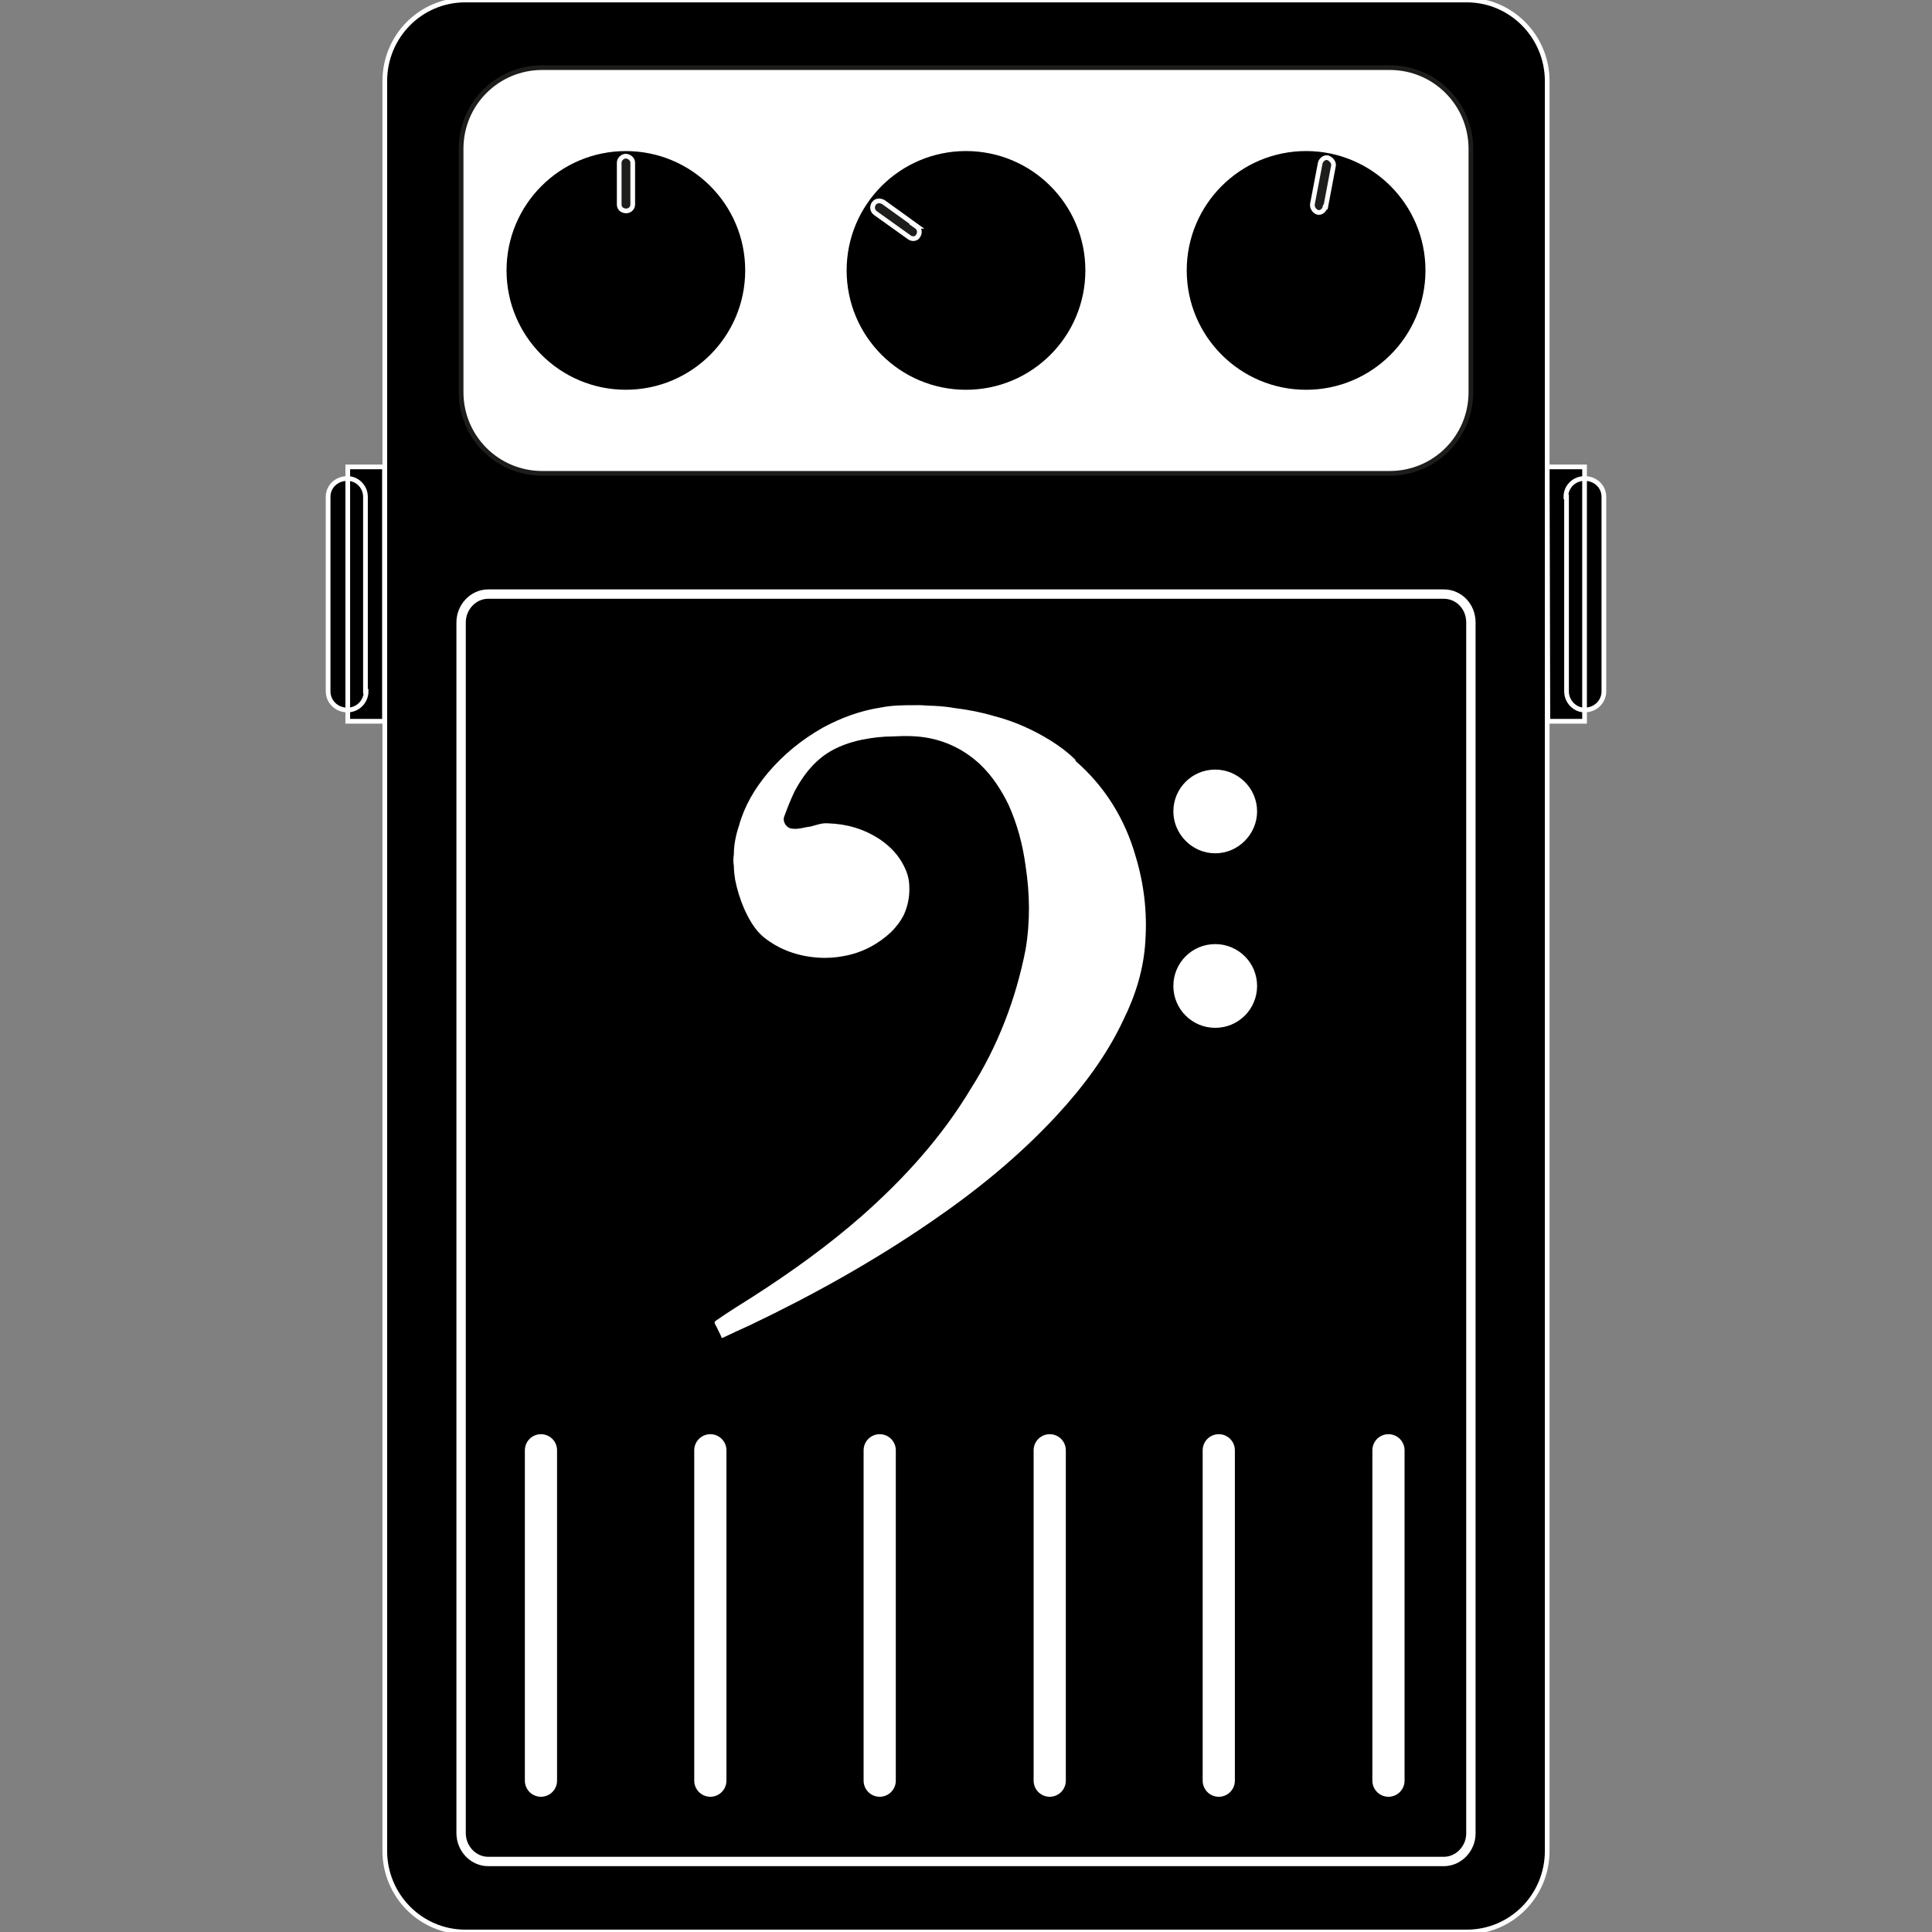 <svg height="60" width="60" xmlns="http://www.w3.org/2000/svg"><rect width="100%" height="100%" fill="#808080" stroke="none"/><path d="m11.37 21.47c0 .32-.26.58-.58.58-.34 0-.6-.26-.6-.58v-6.04c0-.32.26-.57.6-.57.3 0 .56.25.56.57v6.04zm-.57-6.97h1.14v7.9h-1.14zm37.83.93c0-.32.26-.57.58-.57.34 0 .6.25.6.57v6.04c0 .32-.26.58-.6.58-.3 0-.56-.26-.56-.58v-6.04zm-.58-.93h1.16v7.9h-1.14zm0 42.98c0 1.4-1.12 2.52-2.5 2.52h-31.1c-1.38 0-2.5-1.13-2.5-2.52v-54.96c0-1.4 1.12-2.52 2.5-2.52h31.1c1.38 0 2.5 1.13 2.5 2.52z" stroke="#fff" stroke-width=".146"/><path d="m45.68 12.18c0 1.4-1.13 2.52-2.52 2.52h-26.32c-1.4 0-2.52-1.13-2.52-2.52v-7.56c0-1.4 1.13-2.52 2.52-2.52h26.32c1.4 0 2.52 1.13 2.52 2.52z" fill="#fff" stroke="#1d1d1b" stroke-width=".146"/><g stroke="#fff"><path d="m45.68 19.33c0-.5-.38-.88-.84-.88h-29.68c-.46 0-.84.4-.84.88v37.6c0 .48.38.88.84.88h29.68c.46 0 .84-.4.84-.87v-37.6z" stroke-width=".291"/><g stroke-width=".146"><circle cx="19.437" cy="8.398" r="3.779"/><path d="m19.65 6.35c0 .12-.1.2-.2.2-.13 0-.22-.08-.22-.2v-1.3c0-.1.1-.2.2-.2.12 0 .22.1.22.2z" fill="#1d1d1b"/><circle cx="40.562" cy="8.398" r="3.78"/><path d="m41.15 6.43c-.02.1-.13.2-.24.16-.1-.04-.17-.15-.15-.26l.24-1.26c.02-.1.13-.2.24-.17.1.04.2.15.17.26l-.24 1.27z" fill="#1d1d1b"/><circle cx="30" cy="8.398" r="3.78"/><path d="m28.46 7.03c.1.07.12.2.05.3-.05.1-.2.1-.27.04l-1.05-.75c-.1-.07-.12-.2-.05-.3s.2-.1.3-.04l1.04.75z" fill="#1d1d1b"/></g><path d="m37.85 45.04v10.26m-10.53-10.26v10.26m-10.52-10.26v10.26m26.32-10.26v10.26m-10.52-10.26v10.26m-10.54-10.26v10.26" fill="none" stroke-linecap="round"/></g><path clip-rule="evenodd" d="m37.74 26.5c.72 0 1.3-.6 1.3-1.3 0-.73-.6-1.3-1.3-1.3-.72 0-1.3.58-1.3 1.3 0 .7.58 1.3 1.3 1.3zm-4.34-2.9c-.24-.24-.5-.43-.77-.6-.55-.34-1.13-.6-1.75-.76-.4-.12-.82-.2-1.23-.25-.22-.04-.44-.06-.66-.07-.2 0-.38-.03-.56-.02-.36 0-.7 0-1.06.07-.65.1-1.25.32-1.82.63-.65.37-1.22.83-1.7 1.4-.42.5-.73 1.03-.9 1.64-.1.3-.16.6-.16.9-.02.12-.02.23 0 .35 0 .13.02.3.04.43.06.3.15.6.28.9.15.33.32.64.6.88.5.4 1.08.6 1.7.64.27.02.54 0 .8-.05.56-.1 1.05-.36 1.46-.74.16-.16.3-.34.4-.54.12-.27.18-.55.17-.85 0-.24-.06-.46-.17-.67-.17-.34-.42-.6-.74-.82-.5-.33-1.03-.48-1.6-.5-.2-.02-.37.05-.56.1-.2.02-.38.1-.6.06-.14-.02-.27-.2-.22-.36.1-.27.2-.53.33-.8.24-.45.55-.87 1-1.17.3-.2.7-.35 1.1-.43.3-.06.63-.1.96-.1.37-.02.73-.02 1.1.05.62.12 1.15.4 1.6.82.38.36.66.8.88 1.25.27.6.44 1.23.53 1.9.13.85.15 1.7 0 2.6-.3 1.53-.86 3-1.7 4.32-.9 1.5-2.06 2.78-3.37 3.94-1.06.93-2.2 1.75-3.4 2.52-.38.24-.77.48-1.14.74-.03.02-.06.04-.04.1.07.12.13.26.2.4 0 .04 0 .05.06.03.27-.13.55-.26.82-.38 1.97-.94 3.87-2 5.67-3.24 1.4-.96 2.7-2.02 3.86-3.27.83-.9 1.56-1.87 2.08-2.98.38-.77.63-1.58.68-2.44.06-.9-.04-1.77-.3-2.63-.33-1.16-.95-2.17-1.87-2.97zm4.34 5.72c-.72 0-1.3.58-1.3 1.3s.58 1.3 1.3 1.3 1.3-.58 1.3-1.3-.58-1.3-1.3-1.3z" fill="#fff" fill-rule="evenodd"/></svg>
